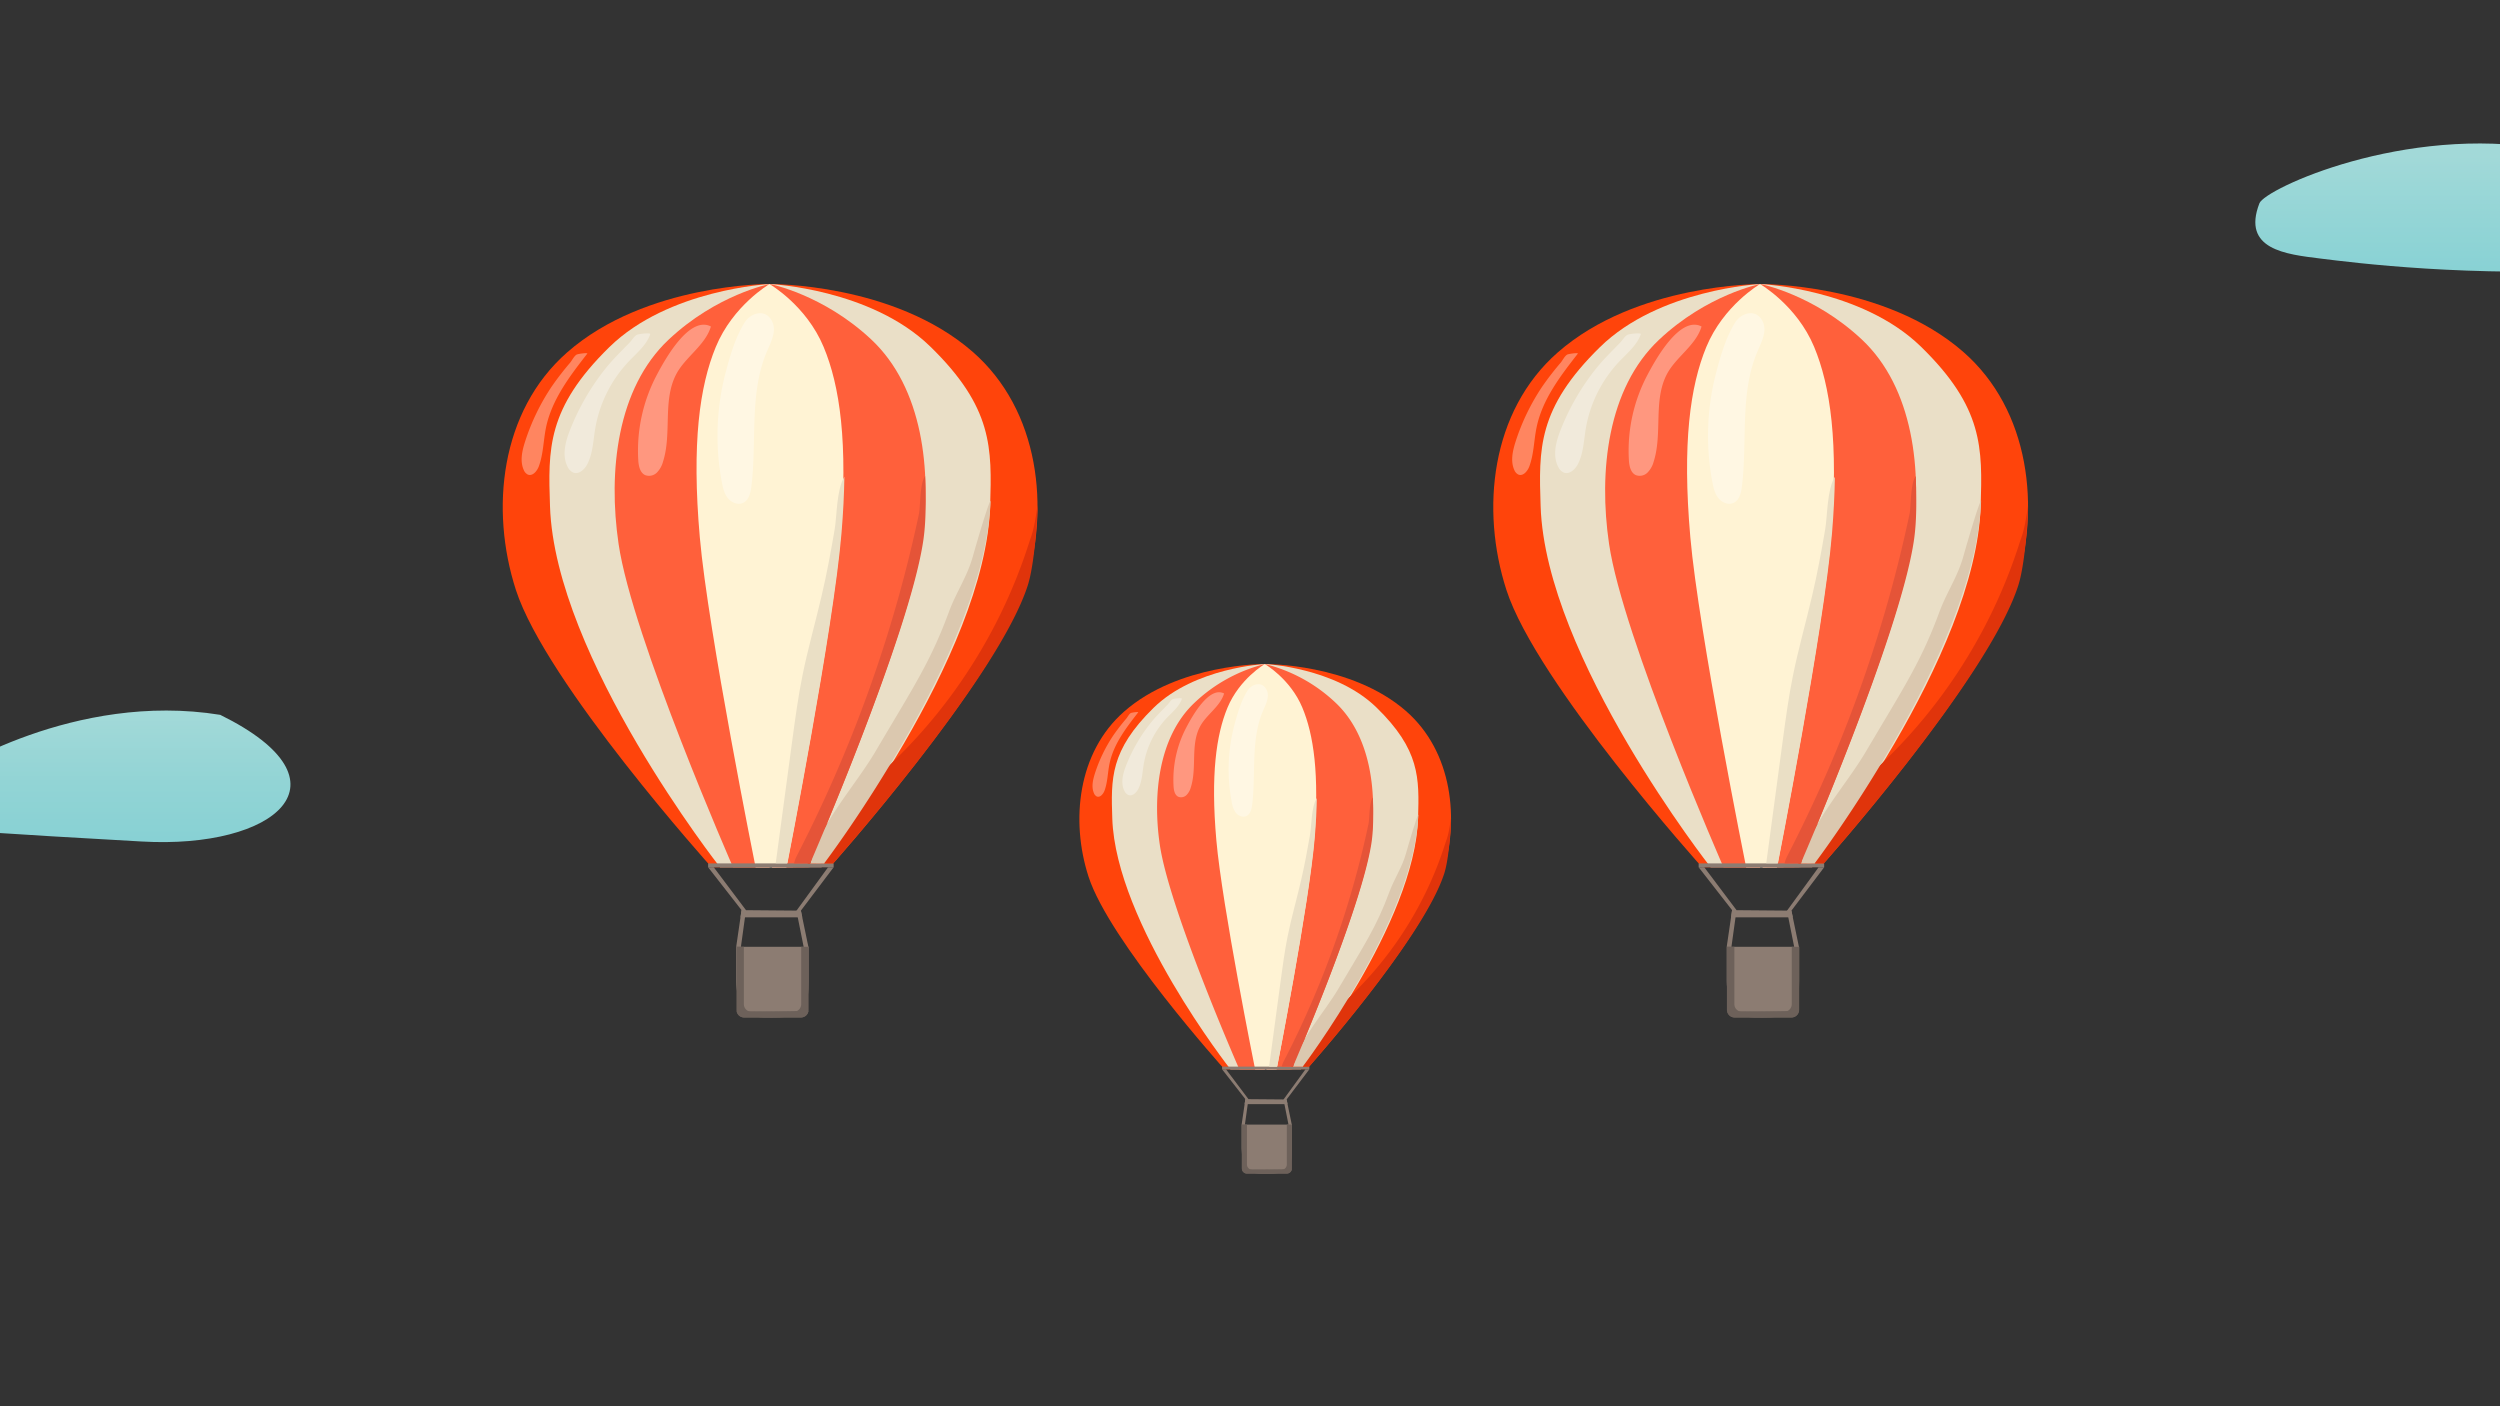 <svg id="Layer_1" data-name="Layer 1" xmlns="http://www.w3.org/2000/svg" xmlns:xlink="http://www.w3.org/1999/xlink" viewBox="0 0 1280 720"><rect x="0" y="0" width="1280" height="720" fill="#333333" stroke="none"/><defs><style>.cls-1{fill:none;}.cls-2{clip-path:url(#clip-path);}.cls-3{clip-path:url(#clip-path-2);}.cls-4{clip-path:url(#clip-path-3);}.cls-5{fill:url(#linear-gradient);}.cls-6{clip-path:url(#clip-path-4);}.cls-7{clip-path:url(#clip-path-5);}.cls-8{fill:url(#linear-gradient-2);}.cls-9{fill:#539b56;}.cls-10{fill:#104c16;}.cls-11{fill:#3f201c;}.cls-12{fill:url(#linear-gradient-3);}.cls-13{fill:url(#linear-gradient-4);}.cls-14{clip-path:url(#clip-path-6);}.cls-15{clip-path:url(#clip-path-7);}.cls-16{fill:url(#linear-gradient-5);}.cls-17{clip-path:url(#clip-path-9);}.cls-18{clip-path:url(#clip-path-10);}.cls-19{fill:url(#linear-gradient-6);}.cls-20{fill:url(#linear-gradient-7);}.cls-21{clip-path:url(#clip-path-12);}.cls-22{clip-path:url(#clip-path-13);}.cls-23{fill:url(#linear-gradient-8);}.cls-24{fill:url(#linear-gradient-9);}.cls-25{fill:url(#linear-gradient-10);}.cls-26{fill:#ff440b;}.cls-27{fill:#eadfc7;}.cls-28{fill:#ff603b;}.cls-29{fill:#8c7c72;}.cls-30{fill:#fff3d4;}.cls-31{fill:#6d615a;}.cls-32,.cls-46,.cls-47,.cls-48{fill:#fff;}.cls-32{opacity:0.35;}.cls-33{fill:#e0340b;}.cls-34{fill:#eadfc5;}.cls-35{fill:#dbc8af;}.cls-36{fill:#e55438;}.cls-37{clip-path:url(#clip-path-15);}.cls-38{clip-path:url(#clip-path-16);}.cls-39{fill:url(#linear-gradient-11);}.cls-40{fill:#5ccae5;}.cls-41{fill:#e69847;}.cls-42{fill:#cc7e48;}.cls-43{fill:#41b2a9;}.cls-44{fill:#3daa9a;}.cls-45{fill:#68b4a8;opacity:0.89;}.cls-46{opacity:0.23;}.cls-47{opacity:0.66;}.cls-48{opacity:0.9;}.cls-49{clip-path:url(#clip-path-17);}.cls-50{clip-path:url(#clip-path-18);}.cls-51{fill:#fab51b;}.cls-52{fill:#f17125;}.cls-53{clip-path:url(#clip-path-19);}.cls-54{clip-path:url(#clip-path-20);}.cls-55{fill:url(#linear-gradient-12);}.cls-56{fill:url(#linear-gradient-13);}.cls-57{clip-path:url(#clip-path-21);}.cls-58{clip-path:url(#clip-path-22);}.cls-59{fill:url(#linear-gradient-14);}.cls-60{clip-path:url(#clip-path-23);}.cls-61{clip-path:url(#clip-path-24);}.cls-62{fill:#5fde85;}.cls-63{stroke-miterlimit:10;stroke-width:0.25px;fill:url(#linear-gradient-15);stroke:url(#linear-gradient-16);}</style><clipPath id="clip-path"><rect class="cls-1" x="-1300" y="-740" width="1280" height="720"/></clipPath><clipPath id="clip-path-2"><rect class="cls-1" x="-1460" y="-830" width="1600" height="900"/></clipPath><clipPath id="clip-path-3"/><linearGradient id="linear-gradient" x1="-700.93" y1="-1379.69" x2="-623.59" y2="665.43" gradientUnits="userSpaceOnUse"><stop offset="0.21" stop-color="#a2d9d8"/><stop offset="0.22" stop-color="#9ad7d7"/><stop offset="0.24" stop-color="#86d1d4"/><stop offset="0.26" stop-color="#7acdd3"/><stop offset="0.27" stop-color="#76ccd2"/><stop offset="0.33" stop-color="#7acdd2"/><stop offset="0.39" stop-color="#86d1d2"/><stop offset="0.45" stop-color="#9ad6d2"/><stop offset="0.5" stop-color="#addcd2"/><stop offset="0.52" stop-color="#b5dfd6"/><stop offset="0.57" stop-color="#cae8e2"/><stop offset="0.62" stop-color="#ecf7f4"/><stop offset="0.64" stop-color="#fff"/><stop offset="1" stop-color="#c8e5d2"/></linearGradient><clipPath id="clip-path-4"><rect class="cls-1" y="-740" width="1280" height="720"/></clipPath><clipPath id="clip-path-5"><rect class="cls-1" x="-160" y="-830" width="1600" height="900"/></clipPath><linearGradient id="linear-gradient-2" x1="694.65" y1="45.02" x2="691.93" y2="-376.34" gradientUnits="userSpaceOnUse"><stop offset="0.17" stop-color="#66d579"/><stop offset="0.94" stop-color="#8ace9a"/></linearGradient><linearGradient id="linear-gradient-3" x1="1103.34" y1="-158.98" x2="1698.01" y2="-506.72" gradientTransform="translate(0.01 88.28) rotate(-3.08)" gradientUnits="userSpaceOnUse"><stop offset="0.03" stop-color="#15492e"/><stop offset="0.18" stop-color="#1a4f33"/><stop offset="0.37" stop-color="#276040"/><stop offset="0.6" stop-color="#3c7c57"/><stop offset="0.68" stop-color="#468961"/></linearGradient><linearGradient id="linear-gradient-4" x1="1051.39" y1="-356.69" x2="1471.19" y2="-697.56" gradientTransform="matrix(1, -0.05, 0.05, 0.85, 10.77, 288.11)" xlink:href="#linear-gradient-3"/><clipPath id="clip-path-6"><rect class="cls-1" x="1300" y="-740" width="1280" height="720"/></clipPath><clipPath id="clip-path-7"><rect class="cls-1" x="1140" y="-830" width="1600" height="900"/></clipPath><linearGradient id="linear-gradient-5" x1="1899.07" y1="-1379.69" x2="1976.41" y2="665.43" xlink:href="#linear-gradient"/><clipPath id="clip-path-9"><rect class="cls-1" x="-1300" width="1280" height="720"/></clipPath><clipPath id="clip-path-10"><rect class="cls-1" x="-1460" y="-90" width="1600" height="900"/></clipPath><linearGradient id="linear-gradient-6" x1="-700.93" y1="-639.69" x2="-623.59" y2="1405.43" xlink:href="#linear-gradient"/><linearGradient id="linear-gradient-7" x1="-107.3" y1="427.75" x2="29.17" y2="101.46" gradientUnits="userSpaceOnUse"><stop offset="0.13" stop-color="#b8e1d8"/><stop offset="0.51" stop-color="#d0ebe5"/><stop offset="0.54" stop-color="#d2ece6"/></linearGradient><clipPath id="clip-path-12"><rect class="cls-1" width="1280" height="720"/></clipPath><clipPath id="clip-path-13"><rect class="cls-1" x="-160" y="-90" width="1600" height="900"/></clipPath><linearGradient id="linear-gradient-8" x1="621.4" y1="-619.56" x2="697.24" y2="1386.15" xlink:href="#linear-gradient"/><linearGradient id="linear-gradient-9" x1="50.77" y1="339.5" x2="50.77" y2="775.6" gradientUnits="userSpaceOnUse"><stop offset="0.06" stop-color="#a2d9d8"/><stop offset="0.14" stop-color="#92d4d5"/><stop offset="0.28" stop-color="#7dced2"/><stop offset="0.36" stop-color="#76ccd1"/><stop offset="0.44" stop-color="#79cdd1"/><stop offset="0.48" stop-color="#81cfd1"/><stop offset="0.51" stop-color="#90d3d1"/><stop offset="0.55" stop-color="#a4d9d1"/><stop offset="0.56" stop-color="#addcd1"/><stop offset="0.57" stop-color="#b5dfd5"/><stop offset="0.6" stop-color="#cae8e1"/><stop offset="0.63" stop-color="#ecf7f4"/><stop offset="0.64" stop-color="#fff"/><stop offset="1" stop-color="#c7e5d2"/></linearGradient><linearGradient id="linear-gradient-10" x1="1266.62" y1="-56.23" x2="1266.62" y2="745.89" gradientUnits="userSpaceOnUse"><stop offset="0.17" stop-color="#a2d9d8"/><stop offset="0.19" stop-color="#9ad7d7"/><stop offset="0.25" stop-color="#86d1d4"/><stop offset="0.3" stop-color="#7acdd2"/><stop offset="0.36" stop-color="#76ccd1"/><stop offset="0.44" stop-color="#79cdd1"/><stop offset="0.48" stop-color="#81cfd1"/><stop offset="0.51" stop-color="#90d3d1"/><stop offset="0.55" stop-color="#a4d9d1"/><stop offset="0.56" stop-color="#addcd1"/><stop offset="0.57" stop-color="#b5dfd5"/><stop offset="0.6" stop-color="#cae8e1"/><stop offset="0.63" stop-color="#ecf7f4"/><stop offset="0.64" stop-color="#fff"/><stop offset="1" stop-color="#c7e5d2"/></linearGradient><clipPath id="clip-path-15"><rect class="cls-1" x="1300" width="1280" height="720"/></clipPath><clipPath id="clip-path-16"><rect class="cls-1" x="1140" y="-89" width="1600" height="898"/></clipPath><linearGradient id="linear-gradient-11" x1="1952.54" y1="-522.23" x2="1952.54" y2="1248.53" gradientUnits="userSpaceOnUse"><stop offset="0.08" stop-color="#a2d9d8"/><stop offset="0.09" stop-color="#9ad7d7"/><stop offset="0.12" stop-color="#86d1d4"/><stop offset="0.15" stop-color="#7acdd3"/><stop offset="0.18" stop-color="#76ccd2"/><stop offset="0.29" stop-color="#79cdd2"/><stop offset="0.35" stop-color="#81d0d2"/><stop offset="0.41" stop-color="#90d5d2"/><stop offset="0.45" stop-color="#a4dcd2"/><stop offset="0.46" stop-color="#a7ddd2"/><stop offset="0.5" stop-color="#afdfd3"/><stop offset="0.55" stop-color="#c4e5d5"/><stop offset="0.57" stop-color="#cde7d6"/><stop offset="0.65" stop-color="#f2f9f4"/><stop offset="1" stop-color="#c8e5d2"/></linearGradient><clipPath id="clip-path-17"><rect class="cls-1" x="-1300" y="740" width="1280" height="720"/></clipPath><clipPath id="clip-path-18"><rect class="cls-1" x="-1620" y="650" width="1600" height="900"/></clipPath><clipPath id="clip-path-19"><rect class="cls-1" y="740" width="1280" height="720"/></clipPath><clipPath id="clip-path-20"><rect class="cls-1" x="-160" y="615.44" width="1600" height="900"/></clipPath><linearGradient id="linear-gradient-12" x1="640" y1="154.38" x2="640" y2="2115.86" gradientUnits="userSpaceOnUse"><stop offset="0.21" stop-color="#a2d9d8"/><stop offset="0.22" stop-color="#9ad7d7"/><stop offset="0.24" stop-color="#86d1d4"/><stop offset="0.26" stop-color="#7acdd2"/><stop offset="0.27" stop-color="#76ccd1"/><stop offset="0.38" stop-color="#79cdd1"/><stop offset="0.44" stop-color="#81cfd1"/><stop offset="0.49" stop-color="#90d3d1"/><stop offset="0.54" stop-color="#a4d9d1"/><stop offset="0.56" stop-color="#addcd1"/><stop offset="0.57" stop-color="#b5dfd5"/><stop offset="0.6" stop-color="#cae8e1"/><stop offset="0.63" stop-color="#ecf7f4"/><stop offset="0.64" stop-color="#fff"/><stop offset="1" stop-color="#c7e5d2"/></linearGradient><linearGradient id="linear-gradient-13" x1="1294.84" y1="656.71" x2="1217.47" y2="851.51" gradientUnits="userSpaceOnUse"><stop offset="0.16" stop-color="#a2d9d8"/><stop offset="0.52" stop-color="#83d0d3"/><stop offset="0.73" stop-color="#77ccd1"/></linearGradient><clipPath id="clip-path-21"><rect class="cls-1" y="1480" width="1280" height="720"/></clipPath><clipPath id="clip-path-22"><rect class="cls-1" x="-1463.97" y="506.31" width="3238.61" height="1821.72"/></clipPath><linearGradient id="linear-gradient-14" x1="158.72" y1="1695.29" x2="150.93" y2="488.25" gradientUnits="userSpaceOnUse"><stop offset="0.3" stop-color="#90e7de"/><stop offset="0.94" stop-color="#bee7ea"/></linearGradient><clipPath id="clip-path-23"><rect class="cls-1" x="1300" y="740" width="1280" height="720"/></clipPath><clipPath id="clip-path-24"><rect class="cls-1" x="1300" y="560" width="1600" height="900"/></clipPath><linearGradient id="linear-gradient-15" x1="1042.7" y1="941.8" x2="1756.92" y2="609.19" gradientUnits="userSpaceOnUse"><stop offset="0.13" stop-color="#005b38"/><stop offset="0.33" stop-color="#1f753a"/><stop offset="0.64" stop-color="#48983e"/><stop offset="0.79" stop-color="#58a53f"/><stop offset="0.89" stop-color="#59a641"/><stop offset="0.92" stop-color="#5ca948"/><stop offset="0.95" stop-color="#61ad53"/><stop offset="0.97" stop-color="#69b464"/><stop offset="0.99" stop-color="#73bd7a"/><stop offset="1" stop-color="#7ec793"/></linearGradient><linearGradient id="linear-gradient-16" x1="1104.23" y1="779.97" x2="1617.36" y2="779.97" gradientUnits="userSpaceOnUse"><stop offset="0" stop-color="#277948"/><stop offset="1" stop-color="#03654a"/></linearGradient></defs><g class="cls-2"><g class="cls-3"><g id="Slide_1" data-name="Slide 1"><g class="cls-4"><rect class="cls-5" x="-1497.89" y="-864.04" width="1668.71" height="945.92"/></g></g></g></g><g class="cls-6"><g class="cls-7"><path class="cls-8" d="M-213.14-128.3s300-23.86,555.56-127.39c366.42-148.43,677.73-180.47,1155.75-157.12L1615-211.1,1561.91,49.39-226.95,109.5Z"/><path class="cls-9" d="M-172.44-88.06s249.12,61.38,563.76-20.7c118.62-30.94,309.82-95,501.12-95,149,0,268.56,7.2,332.64,17.28,51.22,8.06,177.12,27,222.48,43.2l2.16,175H-174.6Z"/><path class="cls-10" d="M-172.44-63.5s170.35,55,533.52,5.22C559.8-85.52,708.84-16.76,1147.32,4.36,1199.11,6.85,1416.6-10.52,1454,7.72L1449.72,84-174.6,77.56Z"/><rect class="cls-11" x="1270.54" y="-47.51" width="35.99" height="145.56"/><path class="cls-12" d="M1176-42.27s-9.8-361.82,115.12-528.7c0,0,33-33.44,65,86.83s55.9,341.61,40.13,443.79C1384.28,37.28,1180.26,58.26,1176-42.27Z"/><rect class="cls-11" x="1153.44" y="-24.22" width="27.75" height="113.71"/><path class="cls-13" d="M1091.71-32.58s26.71-318.3,84.71-354c0,0,32.27-19.49,56.3,59.9s41.35,225.78,28.68,293.57C1251.78,18.42,1092.76,34.86,1091.71-32.58Z"/></g></g><g class="cls-14"><g class="cls-15"><g id="Slide_1-2" data-name="Slide 1"><g class="cls-4"><rect class="cls-16" x="1102.11" y="-864.04" width="1668.71" height="945.92"/></g></g></g></g><g class="cls-17"><g class="cls-18"><g id="Slide_1-3" data-name="Slide 1"><g class="cls-4"><rect class="cls-19" x="-1497.89" y="-124.04" width="1668.71" height="945.92"/><path class="cls-20" d="M95,346.68c-1.39-34.8-105.25-46.38-143.6-52.92C-167.26,273.51-272.92,339.12-237.39,369c8,6.74,23.93,5.5,37.11,7.8,24.47,4.27,137,3.61,194.5,0C5.67,376.08,95.72,364.68,95,346.68Z"/></g></g></g></g><g class="cls-21"><g class="cls-22"><g id="Slide_1-4" data-name="Slide 1"><g class="cls-4"><rect class="cls-23" x="-176.29" y="-113.24" width="1668.71" height="926.47"/></g></g><path class="cls-24" d="M-26.59,395.91S37.73,353.85,112.76,366c69.68,34.31,28.14,68.81-40.2,64.85-72.35-4-99.15-6.18-99.15-6.18S-72.88,417.05-26.59,395.91Z"/><path class="cls-25" d="M1156.82,104.09c2.88-7.47,74.28-40.44,146.73-27.75,75.2,19.19,106.39,57.12,33.94,61.45s-132.07-3.25-149.49-5.42S1147.65,127.83,1156.82,104.09Z"/></g><path class="cls-26" d="M902.49,444.05l29.67-.11s84.43-94.67,99.64-142.39c13.16-41.25,7.66-91.55-26.72-121.49-40.5-35.27-103.72-34.62-103.72-34.62Z"/><path class="cls-27" d="M901.36,145.44s51.62,2.34,82.06,31.95c32.19,31.32,31.55,52.1,30.7,81.38C1011.88,336.1,927.77,444,927.77,444l-25.28.1Z"/><path class="cls-28" d="M901.36,145.44s27.16,5.22,51.86,28.35c26.37,24.69,31.21,67.19,25.93,104.38-6.78,47.86-58,165.81-58,165.81l-18.68.07Z"/><polygon class="cls-29" points="933.97 444.05 917.2 466.25 921.1 485.01 918.67 485.05 914.93 466.29 931.09 444.1 933.97 444.05"/><path class="cls-26" d="M901.13,444.05H871.47s-84.8-94.35-100.19-142c-13.31-41.2-8-91.51,26.26-121.59,40.37-35.42,103.59-35,103.59-35Z"/><path class="cls-27" d="M901.13,145.44S849.52,148,819.2,177.7c-32.08,31.44-31.36,52.22-30.4,81.49,2.54,77.32,87.05,184.86,87.05,184.86h25.28Z"/><path class="cls-28" d="M901.13,145.44S874,150.76,849.38,174c-26.28,24.79-31,67.31-25.54,104.49,7,47.83,58.61,165.58,58.61,165.58h18.68Z"/><path class="cls-30" d="M928.82,177.56c-8.9-21.32-27.69-32.12-27.69-32.12h0s-18.73,10.9-27.52,32.26c-8.19,19.92-12.4,49.08-8.16,97.38s28.58,169,28.58,169l15.76,0s23.71-120.8,27.7-169.12S937.12,197.44,928.82,177.56Z"/><rect class="cls-29" x="869.71" y="442.06" width="64.26" height="1.99"/><path class="cls-29" d="M902.62,520.93h0c-5.76,0-11.24.32-14.64-3.8-2.64-3.2-3.9-10.26-3.9-14.74V484.76h37.08v17.63c0,5.24-.19,11.82-3.68,15.19C914.14,520.79,907.62,520.93,902.62,520.93Z"/><path class="cls-31" d="M917.38,484.76v29.36a3.93,3.93,0,0,1-3.94,3.93l-29.05-.34c.11-.25,0,.29,0,.29a3.8,3.8,0,0,0,3.64,2.93h29.21a3.94,3.94,0,0,0,3.93-3.94V484.76Z"/><path class="cls-31" d="M888,484.76v29.36a3.93,3.93,0,0,0,3.93,3.93l29.06-.48,0,.4a3.86,3.86,0,0,1-3.67,3h-29.2a3.94,3.94,0,0,1-3.94-3.94V484.76Z"/><polygon class="cls-29" points="869.71 444.05 886.82 465.99 884.08 484.76 886.5 484.76 889.1 465.99 872.6 444.05 869.71 444.05"/><polygon class="cls-29" points="886.82 465.99 917.2 466.25 917.92 469.69 886.28 469.69 886.82 465.99"/><path class="cls-32" d="M876.77,247c.55,2.85,1.24,5.79,3.06,8.05s5.06,3.64,7.7,2.45c3-1.35,3.91-5.08,4.31-8.33,2.93-23.3-1.24-48,8.13-69.56,2-4.67,4.71-9.86,2.73-14.55-3.11-7.34-11.06-5.1-14.29.05-4.64,7.4-7.42,16.9-9.63,25.27A127.69,127.69,0,0,0,876.77,247Z"/><path class="cls-32" d="M834,235.7c.19,2.91.88,6.32,3.53,7.55a5.67,5.67,0,0,0,6-1.29,12.74,12.74,0,0,0,3.16-5.63c4.6-14.5-.31-31.33,6.78-44.79,4.62-8.77,14.87-14.76,17.73-24.37-11.07-5.75-23.63,17.06-27.65,24.68A83,83,0,0,0,834,235.7Z"/><path class="cls-32" d="M799,220.21c-2.37,6-4.2,13.09-1.18,18.85a5.77,5.77,0,0,0,2.86,2.9c2.87,1.1,5.8-1.59,7.21-4.33,2.82-5.51,3-11.93,4-18a66.11,66.11,0,0,1,17.49-34.86c4-4.21,8.82-8.13,10.71-13.65.32-.93-6-.12-6.73.26-1.65.87-2.54,2.73-3.8,4-4.23,4.4-8.57,8.56-12.39,13.35A121.29,121.29,0,0,0,799,220.21Z"/><path class="cls-32" d="M775.91,226.34c-1.47,4.68-2.6,9.9-.56,14.35a4.32,4.32,0,0,0,2,2.26c2.41,1.09,4.77-1.7,5.68-4.18,2.35-6.38,2.32-13.36,3.71-20,2.95-14.22,12.15-26.23,21.09-37.68.52-.67-4.83.1-5.45.47-1.25.73-2.3,2.87-3.2,4a149.72,149.72,0,0,0-9.54,12.34A112,112,0,0,0,775.91,226.34Z"/><path class="cls-33" d="M1033.4,299.62c4.15-13,5.22-43,4.92-40.73-1.77,13.16-3.26,15.78-4.16,18.62a269.68,269.68,0,0,1-34.83,71.28,265.8,265.8,0,0,1-29,35.34c-12.58,12.86-26.43,24.41-39.11,37.16-5.67,5.69-11.5,13-10.46,20.77l13-.05S1018.19,347.34,1033.4,299.62Z"/><path class="cls-34" d="M904.32,442h6S934,321.2,938,272.89c.86-10.47,1.33-20,1.46-28.8-4.12,6.83-3.75,20-5,27.14-1.94,11.3-4,22.57-6.64,33.74-3.19,13.78-7.11,27.39-9.89,41.25-2.17,10.78-3.64,21.67-5.11,32.56Q908.59,410.4,904.32,442Z"/><path class="cls-35" d="M929.13,442s82.29-108.35,85.2-185.61c-1,.55-7.07,21.27-9.08,28.43-3,10.66-8.51,18.28-12.34,28.66-9.41,25.49-18,38.19-37.38,71-10.74,18.23-27.49,35.6-33,56a14.82,14.82,0,0,0-.34,1.56Z"/><path class="cls-36" d="M922,442s51.21-117.94,58-165.8c1.48-10.42,1.22-21.72.86-32.47-2.81,3.91-2.41,15.81-3.14,19.25q-4.6,21.78-10.61,43.24a694,694,0,0,1-29.88,85.07Q927.09,415,915.23,438a18.33,18.33,0,0,0-1.57,4.1Z"/><path class="cls-26" d="M395.33,444.05l29.67-.11s84.44-94.67,99.65-142.39c13.15-41.25,7.66-91.55-26.72-121.49-40.5-35.27-103.72-34.62-103.72-34.62Z"/><path class="cls-27" d="M394.21,145.44s51.62,2.34,82.05,31.95c32.2,31.32,31.56,52.1,30.71,81.38C504.72,336.1,420.62,444,420.62,444l-25.29.1Z"/><path class="cls-28" d="M394.21,145.44s27.15,5.22,51.85,28.35C472.44,198.48,477.27,241,472,278.17,465.21,326,414,444,414,444l-18.68.07Z"/><polygon class="cls-29" points="426.82 444.05 410.05 466.25 413.94 485.01 411.52 485.05 407.77 466.29 423.93 444.1 426.82 444.05"/><path class="cls-26" d="M394,444.05H364.31S279.52,349.7,264.12,302c-13.3-41.2-8-91.51,26.27-121.59,40.36-35.42,103.59-35,103.59-35Z"/><path class="cls-27" d="M394,145.44S342.37,148,312,177.7c-32.07,31.44-31.36,52.22-30.4,81.49,2.54,77.32,87.06,184.86,87.06,184.86H394Z"/><path class="cls-28" d="M394,145.44s-27.14,5.32-51.75,28.54c-26.28,24.79-31,67.31-25.54,104.49,7,47.83,58.61,165.58,58.61,165.58H394Z"/><path class="cls-30" d="M421.67,177.56c-8.9-21.32-27.69-32.12-27.69-32.12h0s-18.74,10.9-27.52,32.26c-8.2,19.92-12.4,49.08-8.16,97.38s28.57,169,28.57,169l15.77,0s23.71-120.8,27.69-169.12S430,197.44,421.67,177.56Z"/><rect class="cls-29" x="362.56" y="442.06" width="64.26" height="1.99"/><path class="cls-29" d="M395.47,520.93h0c-5.76,0-11.24.32-14.64-3.8-2.65-3.2-3.9-10.26-3.9-14.74V484.76H414v17.63c0,5.24-.18,11.82-3.68,15.19C407,520.79,400.46,520.93,395.47,520.93Z"/><path class="cls-31" d="M410.22,484.76v29.36a3.93,3.93,0,0,1-3.93,3.93l-29.06-.34c.11-.25,0,.29,0,.29a3.8,3.8,0,0,0,3.63,2.93h29.21A3.94,3.94,0,0,0,414,517V484.76Z"/><path class="cls-31" d="M380.86,484.76v29.36a3.93,3.93,0,0,0,3.93,3.93l29.06-.48,0,.4a3.86,3.86,0,0,1-3.66,3H381a3.94,3.94,0,0,1-3.93-3.94V484.76Z"/><polygon class="cls-29" points="362.56 444.05 379.67 465.99 376.93 484.76 379.35 484.76 381.94 465.99 365.45 444.05 362.56 444.05"/><polygon class="cls-29" points="379.67 465.99 410.05 466.25 410.76 469.69 379.13 469.69 379.67 465.99"/><path class="cls-32" d="M369.61,247c.55,2.85,1.25,5.79,3.06,8.05s5.06,3.64,7.71,2.45c3-1.35,3.9-5.08,4.31-8.33,2.92-23.3-1.24-48,8.13-69.56,2-4.67,4.71-9.86,2.73-14.55-3.11-7.34-11.06-5.1-14.29.05-4.64,7.4-7.43,16.9-9.64,25.27A128,128,0,0,0,369.61,247Z"/><path class="cls-32" d="M326.8,235.7c.19,2.91.87,6.32,3.52,7.55a5.66,5.66,0,0,0,6-1.29,12.74,12.74,0,0,0,3.16-5.63c4.6-14.5-.31-31.33,6.78-44.79,4.63-8.77,14.88-14.76,17.73-24.37-11.07-5.75-23.63,17.06-27.65,24.68A83,83,0,0,0,326.8,235.7Z"/><path class="cls-32" d="M291.83,220.21c-2.37,6-4.2,13.09-1.18,18.85a5.81,5.81,0,0,0,2.86,2.9c2.88,1.1,5.81-1.59,7.21-4.33,2.83-5.51,3-11.93,4-18a66.1,66.1,0,0,1,17.48-34.86c4-4.21,8.83-8.13,10.72-13.65.31-.93-6-.12-6.74.26-1.65.87-2.53,2.73-3.8,4-4.23,4.4-8.57,8.56-12.39,13.35A121.86,121.86,0,0,0,291.83,220.21Z"/><path class="cls-32" d="M268.76,226.34c-1.48,4.68-2.61,9.9-.57,14.35a4.36,4.36,0,0,0,2,2.26c2.42,1.09,4.77-1.7,5.69-4.18,2.35-6.38,2.32-13.36,3.7-20,3-14.22,12.16-26.23,21.09-37.68.53-.67-4.83.1-5.45.47-1.25.73-2.3,2.87-3.2,4a151.93,151.93,0,0,0-9.54,12.34A112,112,0,0,0,268.76,226.34Z"/><path class="cls-33" d="M526.25,299.62c4.14-13,5.22-43,4.91-40.73-1.76,13.16-3.25,15.78-4.15,18.62a270,270,0,0,1-34.84,71.28,265,265,0,0,1-29,35.34C450.55,397,436.71,408.54,424,421.29c-5.67,5.69-11.49,13-10.45,20.77l13-.05S511,347.34,526.25,299.62Z"/><path class="cls-34" d="M397.17,442h6s23.71-120.81,27.69-169.12c.87-10.47,1.34-20,1.46-28.8-4.12,6.83-3.75,20-5,27.14-1.94,11.3-4,22.57-6.63,33.74-3.2,13.78-7.12,27.39-9.9,41.25-2.16,10.78-3.63,21.67-5.1,32.56Q401.44,410.4,397.17,442Z"/><path class="cls-35" d="M422,442s82.28-108.35,85.2-185.61c-1,.55-7.08,21.27-9.08,28.43-3,10.66-8.52,18.28-12.35,28.66-9.4,25.49-18.05,38.19-37.37,71-10.74,18.23-27.49,35.6-33.06,56a14.83,14.83,0,0,0-.33,1.56Z"/><path class="cls-36" d="M414.81,442s51.2-117.94,58-165.8c1.47-10.42,1.21-21.72.85-32.47-2.81,3.91-2.41,15.81-3.13,19.25q-4.62,21.78-10.62,43.24A695.61,695.61,0,0,1,430,391.31Q419.92,415,408.07,438a18.81,18.81,0,0,0-1.56,4.1Z"/><path class="cls-26" d="M648.5,547.5l20.62-.08s58.68-65.79,69.26-99c9.13-28.66,5.32-63.62-18.58-84.43C691.66,339.52,647.72,340,647.72,340Z"/><path class="cls-27" d="M647.72,340s35.87,1.63,57,22.2c22.37,21.77,21.93,36.21,21.34,56.56-1.56,53.74-60,128.7-60,128.7l-17.57.07Z"/><path class="cls-28" d="M647.72,340a80.84,80.84,0,0,1,36,19.7c18.33,17.16,21.69,46.7,18,72.55-4.71,33.26-40.3,115.23-40.3,115.23l-13,0Z"/><polygon class="cls-29" points="670.38 547.5 658.73 562.93 661.43 575.97 659.75 576 657.15 562.96 668.38 547.53 670.38 547.5"/><path class="cls-26" d="M647.56,547.5H626.94S568,481.93,557.31,448.8c-9.24-28.63-5.56-63.6,18.26-84.5,28-24.62,72-24.33,72-24.33Z"/><path class="cls-27" d="M647.56,340s-35.87,1.76-56.94,22.42c-22.3,21.85-21.8,36.29-21.13,56.64C571.25,472.76,630,547.5,630,547.5h17.57Z"/><path class="cls-28" d="M647.56,340a80.82,80.82,0,0,0-36,19.84c-18.26,17.23-21.51,46.78-17.75,72.61,4.84,33.24,40.74,115.08,40.74,115.08h13Z"/><path class="cls-30" d="M666.8,362.29C660.62,347.48,647.56,340,647.56,340h0s-13,7.57-19.13,22.42c-5.69,13.84-8.61,34.11-5.67,67.68S642.62,547.5,642.62,547.5l11,0s16.48-84,19.25-117.53S672.57,376.11,666.8,362.29Z"/><rect class="cls-29" x="625.72" y="546.11" width="44.66" height="1.39"/><path class="cls-29" d="M648.6,600.93h0c-4,0-7.82.22-10.18-2.64-1.84-2.23-2.71-7.13-2.71-10.25V575.79h25.77V588c0,3.65-.13,8.22-2.56,10.56S652.07,600.93,648.6,600.93Z"/><path class="cls-31" d="M658.85,575.79V596.2a2.73,2.73,0,0,1-2.73,2.73l-20.2-.24c.08-.17,0,.21,0,.21a2.64,2.64,0,0,0,2.53,2h20.29a2.74,2.74,0,0,0,2.74-2.74v-22.4Z"/><path class="cls-31" d="M638.44,575.79V596.2a2.74,2.74,0,0,0,2.74,2.73l20.19-.33,0,.28a2.7,2.7,0,0,1-2.55,2h-20.3a2.74,2.74,0,0,1-2.74-2.74v-22.4Z"/><polygon class="cls-29" points="625.72 547.5 637.62 562.75 635.71 575.79 637.39 575.79 639.2 562.75 627.73 547.5 625.72 547.5"/><polygon class="cls-29" points="637.62 562.75 658.73 562.93 659.23 565.32 637.24 565.32 637.62 562.75"/><path class="cls-32" d="M630.63,410.53a12.57,12.57,0,0,0,2.12,5.6c1.27,1.57,3.52,2.53,5.36,1.7,2.07-.94,2.71-3.53,3-5.79,2-16.19-.86-33.38,5.65-48.34,1.41-3.25,3.28-6.86,1.9-10.11-2.16-5.11-7.68-3.55-9.93,0-3.22,5.15-5.16,11.74-6.7,17.56A88.79,88.79,0,0,0,630.63,410.53Z"/><path class="cls-32" d="M600.87,402.7c.13,2,.61,4.39,2.45,5.25a3.93,3.93,0,0,0,4.18-.9,8.77,8.77,0,0,0,2.2-3.92c3.2-10.07-.22-21.77,4.71-31.12,3.22-6.1,10.34-10.26,12.33-16.94-7.7-4-16.43,11.86-19.22,17.15A57.6,57.6,0,0,0,600.87,402.7Z"/><path class="cls-32" d="M576.57,391.93c-1.65,4.21-2.92,9.1-.82,13.11a4.06,4.06,0,0,0,2,2c2,.77,4-1.11,5-3,2-3.83,2.1-8.29,2.8-12.54a45.91,45.91,0,0,1,12.15-24.23c2.81-2.92,6.13-5.64,7.44-9.48.22-.65-4.19-.08-4.68.18-1.14.61-1.76,1.9-2.64,2.81-2.94,3.07-6,6-8.61,9.28A84.65,84.65,0,0,0,576.57,391.93Z"/><path class="cls-32" d="M560.53,396.2c-1,3.25-1.81,6.87-.39,10a3.09,3.09,0,0,0,1.36,1.57c1.68.76,3.32-1.18,4-2.91,1.64-4.43,1.62-9.28,2.58-13.91,2.05-9.88,8.45-18.23,14.66-26.19.36-.47-3.36.07-3.79.33-.87.51-1.6,2-2.22,2.75a104.2,104.2,0,0,0-6.64,8.57A77.85,77.85,0,0,0,560.53,396.2Z"/><path class="cls-33" d="M739.49,447.12c2.88-9,3.63-29.89,3.41-28.3-1.22,9.14-2.26,11-2.89,12.94A187.37,187.37,0,0,1,715.8,481.3a184.67,184.67,0,0,1-20.18,24.56c-8.74,8.93-18.36,17-27.18,25.82-3.94,4-8,9.06-7.27,14.43l9.06,0S728.91,480.29,739.49,447.12Z"/><path class="cls-34" d="M649.78,546.09h4.16s16.48-84,19.25-117.53c.6-7.28.93-13.92,1-20-2.86,4.75-2.6,13.87-3.46,18.86-1.35,7.85-2.81,15.69-4.61,23.45-2.22,9.58-4.94,19-6.88,28.67-1.5,7.49-2.52,15.06-3.54,22.63Q652.74,524.12,649.78,546.09Z"/><path class="cls-35" d="M667,546.1s57.19-75.31,59.21-129c-.7.38-4.91,14.78-6.31,19.76-2.08,7.41-5.91,12.7-8.58,19.92-6.53,17.71-12.54,26.54-26,49.33-7.47,12.66-19.11,24.74-23,38.93-.09.34-.17.71-.23,1.07Z"/><path class="cls-36" d="M662,546.09s35.58-82,40.3-115.23c1-7.24.84-15.1.59-22.56-1.95,2.71-1.67,11-2.18,13.37q-3.19,15.13-7.37,30.05a481.32,481.32,0,0,1-20.77,59.13q-7,16.49-15.25,32.42a12.57,12.57,0,0,0-1.09,2.84Z"/></g><g class="cls-37"><g class="cls-38"><g id="BG"><rect class="cls-39" x="1092" y="-106" width="1721.08" height="693"/><polygon class="cls-40" points="1132 541 2775 541 2758 706 1125 686.18 1132 541"/><path class="cls-41" d="M1125,650s930,6.84,1121,35.16,530.94,2.93,551,10.74-46,153.32-46,153.32l-1626,9.19V650Z"/><path class="cls-42" d="M1121,706s930,5.32,1121,27.37,530.94,2.28,551,8.36-46,119.37-46,119.37l-1626,7.15V706Z"/><path class="cls-43" d="M1706,577.33H926l35.22-106.51s92.18-.18,145,31.93,105.65,22.79,124.29,4.14,43.87-29.67,68.55-36.07,60.83,1.48,103.39,23.65c49.72,25.89,58,33.14,101.51,35.21S1706,577.33,1706,577.33Z"/><path class="cls-44" d="M1622.05,573.26H926l31.43-66.14S1039.7,507,1086.84,527s94.29,14.15,110.92,2.57,39.15-18.43,61.17-22.4,54.3.91,92.28,14.68c44.37,16.08,51.76,20.58,90.59,21.87S1622.05,573.26,1622.05,573.26Z"/><path class="cls-45" d="M1706,580.44H926l35.22,22.33s92.18,0,145-6.69,105.65-4.78,124.29-.87,43.87,6.22,68.55,7.56,60.83-.31,103.39-5c49.72-5.43,58-6.95,101.51-7.38S1706,580.44,1706,580.44Z"/><path class="cls-46" d="M1114.29,615s749.47,1.85,822.49,4,818.83,17.58,838.22,16.35V642s-790.28-16.51-807.55-16.51c-13.11,0-836-5.55-853.16-6.48S1114.29,615,1114.29,615Z"/><path class="cls-47" d="M3014.34,678.6s-343.61-8.52-646.23-13.13C2143,662,1939,647.94,1896.86,647.9c-99.3-.1-824.86-7.9-824.86-7.9s759.44,15.2,782.89,16c17.81.58,1135.92,29,1159.25,28.47S3014.34,678.6,3014.34,678.6Z"/><path class="cls-48" d="M1078.14,660.27s296.22-.89,649.75,13.43c87.57,3.55,216.63,1.74,253.87,7.22,11.18,1.64-893.9-11-892.8-7.67,3.57,10.7,922.76,11.63,931.15,12,28.15,1.42,52.5,4.53,74,5.57,43.92,2.12,74.28,3.34,92.11,3.17,116.34-1.08,717.68,3.55,712-5.12,0,0-434.77-3.25-462.23-4.28-20.85-.78-1330.17-35.75-1357.52-34.44S1078.14,660.27,1078.14,660.27Z"/></g></g></g><g class="cls-49"><path class="cls-51" d="M-220.56,829.26l-7-.3-25.11-1.06-24.11-1-56.49-2.4-24.34-1-29.5-1.26-3-.12s-278.07-312.79-256-469.19c11.93-84.32,52.15-128.16,86.68-150.71l.11-.08c29.5-19.17,54.8-22.83,54.8-22.83a174.68,174.68,0,0,1,25.65-13.65h0c36.38-15.64,67.44-13.6,83.51-10.72a77.87,77.87,0,0,1,11.74,2.85c88.23-39,143.74-3.76,153.35,3.17,1,.73,1.5,1.14,1.5,1.14,39.87-13.5,75.65-6.67,98.38,1.24,16,5.57,25.49,11.67,25.49,11.67,24.13,9,44.32,19.81,61.13,32.11l0,0s.09.06.11.1C184.1,375.16-220.56,829.26-220.56,829.26Z"/><path class="cls-52" d="M-227.6,829l-25.11-1.06C-6.85,427.28-77.5,197.93-125.14,165.24l81.39,41.85,0,0S-85.06,183.82-85,183.86C151.82,350-160,747.29-227.6,829Z"/></g><g class="cls-53"><g class="cls-54"><g id="Slide_12-2" data-name="Slide 12"><rect class="cls-55" x="-160" y="615.44" width="1600" height="767.64"/><path class="cls-56" d="M1148.92,748.23s59.71-62,150.24-44.32,76.52,69.52,32.66,72.67-129.71,3.74-148.37,0S1142.39,773.83,1148.92,748.23Z"/></g></g><path class="cls-51" d="M911,811.14l6.19-.26,22.08-.93,21.19-.9,49.66-2.11,21.39-.89,25.93-1.11,2.63-.1s244.43-275,225-412.43c-10.49-74.11-45.84-112.65-76.19-132.47l-.1-.07c-25.93-16.85-48.17-20.07-48.17-20.07a153.32,153.32,0,0,0-22.55-12h0c-32-13.74-59.28-12-73.4-9.42a69,69,0,0,0-10.32,2.5c-77.55-34.3-126.35-3.3-134.79,2.79-.89.64-1.33,1-1.33,1-35-11.86-66.49-5.86-86.48,1.09A115.89,115.89,0,0,0,809.29,236c-21.21,7.89-38.95,17.42-53.73,28.23h0s-.08.06-.09.09C555.27,412,911,811.14,911,811.14Z"/><path class="cls-52" d="M904.49,402.51c0,158.9,26.41,339.15,55.94,406.54l49.66-2.11c24.22-55.65,43.26-184.14,57.66-332.75,11.66-120.5,8-201.56-3.14-255.81a69,69,0,0,0-10.32,2.5c-77.55-34.3-126.35-3.3-134.79,2.79C910.29,268.75,904.49,328,904.49,402.51Z"/><path class="cls-52" d="M917.16,810.88l22.08-.93c-216.12-352.16-154-553.75-112.14-582.5l-71.54,36.8h0s36.33-20.47,36.31-20.44C583.65,389.89,857.74,739.08,917.16,810.88Z"/><path class="cls-52" d="M1031.48,806.05l25.93-1.11c67.73-83.1,309.5-402.33,151.44-545l-.1-.07c-25.93-16.85-48.17-20.07-48.17-20.07-7.69-4.93,3.19.57-4.12-2.55C1182.28,284.72,1237.33,464.63,1031.48,806.05Z"/></g><g class="cls-57"><g class="cls-58"><rect class="cls-59" x="-1463.97" y="506.31" width="3239.51" height="1468.15"/></g></g><g class="cls-60"><g class="cls-61"><g id="Slide_12-3" data-name="Slide 12"><path class="cls-62" d="M1142.7,886.25c.76-2.27-67.62-55.22-25.14-126.57,0,0,44.17-119.78,220.86-81.55,0,0,180.94,27.18,269.28,153.75,0,0,16.55,16.94,4.3,26.13s-73.5,24.5-73.5,24.5l-177.61,3.06Z"/><path class="cls-63" d="M1143.42,887.79c.75-2.27-67.62-55.22-25.15-126.57,0,0,44.17-119.78,220.86-81.55,0,0,180.94,27.18,269.29,153.75,0,0,16.54,16.94,4.29,26.13s-73.49,24.5-73.49,24.5l-177.62,3.06Z"/></g></g></g></svg>